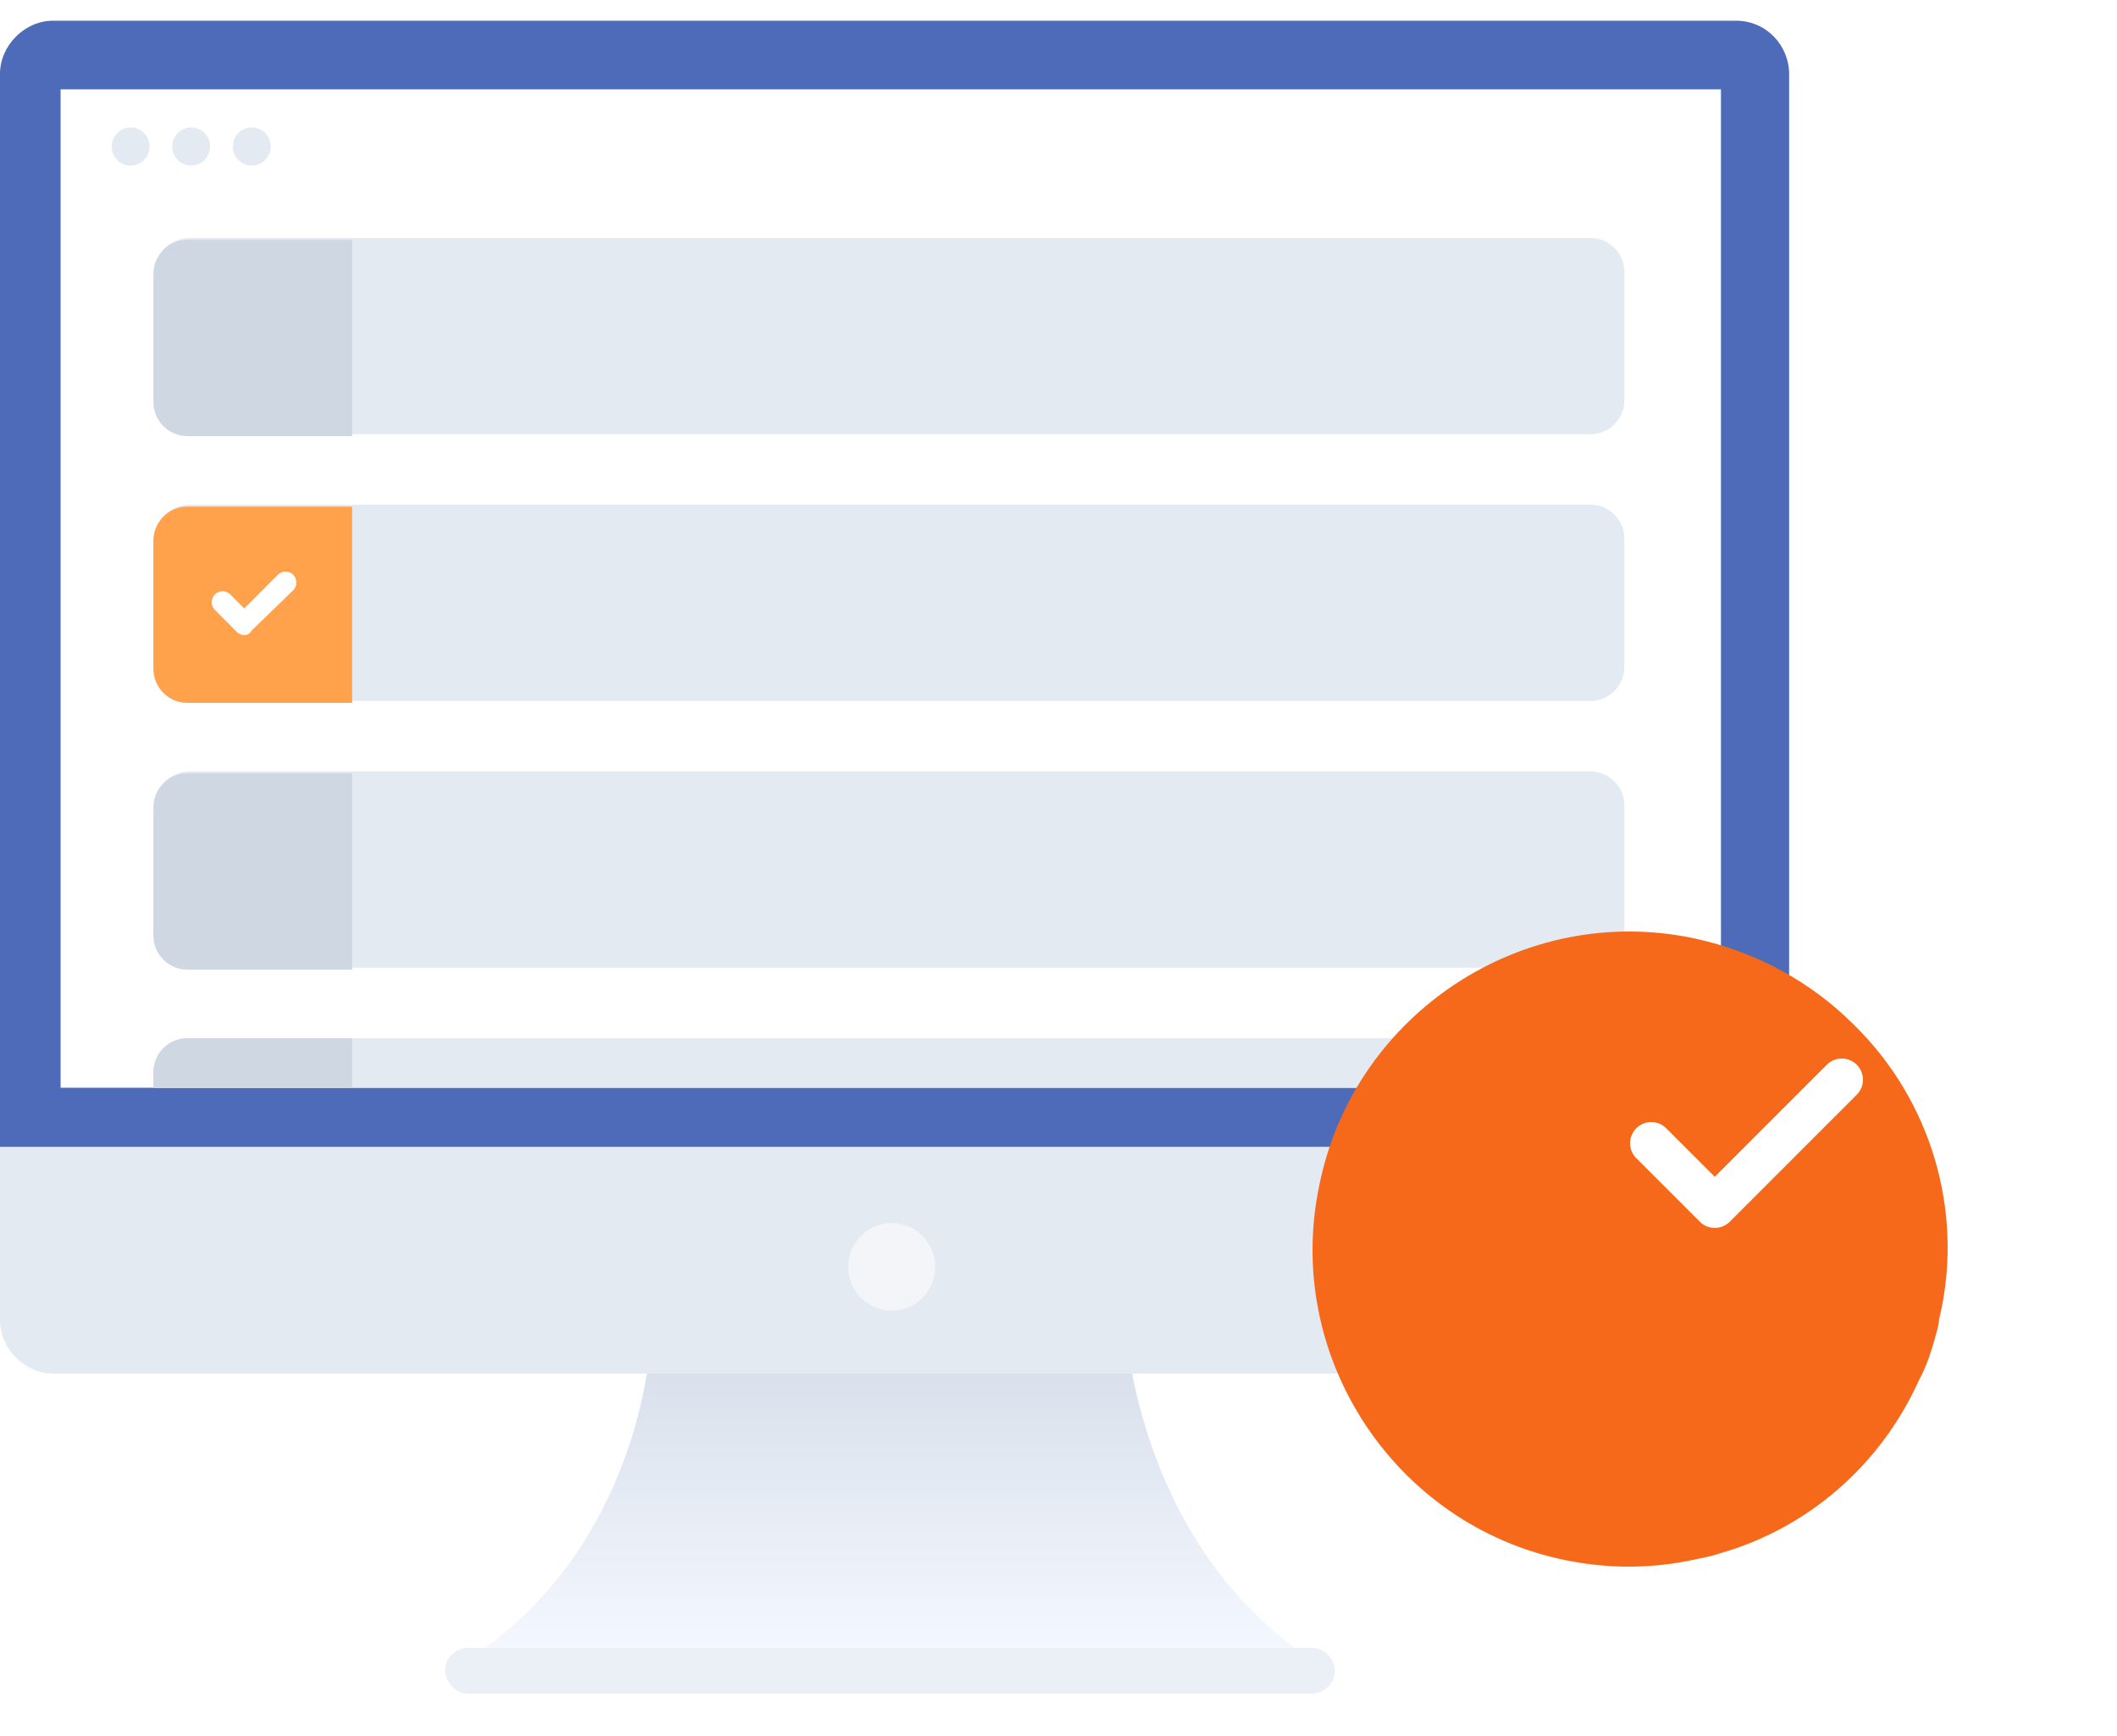 <svg width="100" height="82" viewBox="0 0 100 82" fill="none" xmlns="http://www.w3.org/2000/svg">
<path d="M62.69 78.83C55.894 79.01 47.755 78.83 42.032 78.74C36.309 78.92 28.17 79.01 21.374 78.83C28.081 74.96 30.406 67.85 30.764 63.17H53.211C53.747 67.76 56.072 74.96 62.69 78.83Z" fill="url(#paint0_linear_6_5398)"/>
<path d="M22.09 80H61.975C62.512 80 63.048 79.55 63.048 78.92C63.048 78.38 62.601 77.84 61.975 77.84H22.09C21.553 77.84 21.017 78.29 21.017 78.92C21.106 79.55 21.553 80 22.09 80Z" fill="#EBF0F6"/>
<path d="M84.511 3.5V62.36C84.511 63.8 83.348 64.88 82.007 64.88H2.504C1.163 64.88 0 63.71 0 62.36V3.5C0 2.15 1.163 0.98 2.504 0.98H82.007C83.438 0.98 84.511 2.15 84.511 3.5Z" fill="#E3EAF2"/>
<path d="M84.511 3.5V54.17H0V3.5C0 2.15 1.163 0.98 2.504 0.98H82.007C83.438 0.98 84.511 2.15 84.511 3.5Z" fill="#4D6BB8"/>
<path d="M81.292 4.22H2.862V51.38H81.292V4.22Z" fill="white"/>
<path d="M42.122 61.91C43.258 61.91 44.179 60.983 44.179 59.84C44.179 58.697 43.258 57.77 42.122 57.77C40.986 57.77 40.065 58.697 40.065 59.84C40.065 60.983 40.986 61.91 42.122 61.91Z" fill="#F3F5F9"/>
<path d="M76.731 12.86V18.89C76.731 19.79 76.016 20.51 75.122 20.51H8.944C8.049 20.51 7.334 19.79 7.334 18.89V12.86C7.334 11.96 8.049 11.24 8.944 11.24H75.122C76.016 11.24 76.731 11.96 76.731 12.86Z" fill="#E3EAF2"/>
<path d="M16.634 11.24V20.6H8.854C7.96 20.6 7.244 19.88 7.244 18.98V12.95C7.244 12.05 7.96 11.33 8.854 11.33H16.634V11.24Z" fill="#CED7E2"/>
<path d="M76.731 25.46V31.49C76.731 32.39 76.016 33.11 75.122 33.11H8.944C8.049 33.11 7.334 32.39 7.334 31.49V25.46C7.334 24.56 8.049 23.84 8.944 23.84H75.122C76.016 23.84 76.731 24.56 76.731 25.46Z" fill="#E3EAF2"/>
<path d="M16.634 23.84V33.2H8.854C7.96 33.2 7.244 32.48 7.244 31.58V25.55C7.244 24.65 7.96 23.93 8.854 23.93H16.634V23.84Z" fill="#FFA24B"/>
<path d="M11.537 30C11.405 30 11.273 29.934 11.207 29.867L10.149 28.807C9.95 28.608 9.95 28.276 10.149 28.077C10.347 27.878 10.678 27.878 10.876 28.077L11.537 28.74L13.124 27.149C13.322 26.95 13.653 26.95 13.851 27.149C14.05 27.348 14.05 27.68 13.851 27.878L11.868 29.801C11.802 29.934 11.669 30 11.537 30Z" fill="white"/>
<path d="M76.731 38.06V44.09C76.731 44.99 76.016 45.71 75.122 45.71H8.944C8.049 45.71 7.334 44.99 7.334 44.09V38.06C7.334 37.16 8.049 36.44 8.944 36.44H75.122C76.016 36.44 76.731 37.16 76.731 38.06Z" fill="#E3EAF2"/>
<path d="M16.634 36.44V45.8H8.854C7.96 45.8 7.244 45.08 7.244 44.18V38.15C7.244 37.25 7.96 36.53 8.854 36.53H16.634V36.44Z" fill="#CED7E2"/>
<path d="M76.731 50.66V51.38H7.244V50.66C7.244 49.76 7.96 49.04 8.854 49.04H75.032C76.016 49.04 76.731 49.76 76.731 50.66Z" fill="#E3EAF2"/>
<path d="M16.634 49.04V51.38H7.244V50.66C7.244 49.76 7.96 49.04 8.854 49.04H16.634Z" fill="#CED7E2"/>
<path d="M6.17 7.82C6.664 7.82 7.064 7.417 7.064 6.92C7.064 6.423 6.664 6.02 6.17 6.02C5.676 6.02 5.275 6.423 5.275 6.92C5.275 7.417 5.676 7.82 6.17 7.82Z" fill="#E3EAF2"/>
<path d="M9.032 7.82C9.526 7.82 9.926 7.417 9.926 6.92C9.926 6.423 9.526 6.02 9.032 6.02C8.538 6.02 8.138 6.423 8.138 6.92C8.138 7.417 8.538 7.82 9.032 7.82Z" fill="#E3EAF2"/>
<path d="M11.893 7.82C12.387 7.82 12.788 7.417 12.788 6.92C12.788 6.423 12.387 6.02 11.893 6.02C11.399 6.02 10.999 6.423 10.999 6.92C10.999 7.417 11.399 7.82 11.893 7.82Z" fill="#E3EAF2"/>
<g filter="url(#filter0_d_6_5398)">
<path d="M96.655 57.072C96.577 57.307 96.577 57.621 96.499 57.857C96.263 58.72 96.028 59.505 95.636 60.212C93.832 64.216 90.382 67.199 86.226 68.377C86.182 68.391 86.138 68.406 86.095 68.42C85.772 68.525 85.433 68.58 85.102 68.653C83.128 69.092 81.031 69.125 78.934 68.691C70.857 67.042 65.603 59.034 67.328 50.948C68.975 42.862 76.973 37.601 85.05 39.328C87.951 39.957 90.539 41.37 92.578 43.411C96.185 46.944 97.753 52.126 96.655 57.072Z" fill="#F7691A"/>
</g>
<path d="M78 54L81 57L87 51" stroke="white" stroke-width="2" stroke-linecap="round" stroke-linejoin="round"/>
<defs>
<filter id="filter0_d_6_5398" x="54" y="36" width="46" height="46" filterUnits="userSpaceOnUse" color-interpolation-filters="sRGB">
<feFlood flood-opacity="0" result="BackgroundImageFix"/>
<feColorMatrix in="SourceAlpha" type="matrix" values="0 0 0 0 0 0 0 0 0 0 0 0 0 0 0 0 0 0 127 0" result="hardAlpha"/>
<feOffset dx="-5" dy="5"/>
<feGaussianBlur stdDeviation="4"/>
<feColorMatrix type="matrix" values="0 0 0 0 0.619 0 0 0 0 0.657 0 0 0 0 0.725 0 0 0 0.66 0"/>
<feBlend mode="normal" in2="BackgroundImageFix" result="effect1_dropShadow_6_5398"/>
<feBlend mode="normal" in="SourceGraphic" in2="effect1_dropShadow_6_5398" result="shape"/>
</filter>
<linearGradient id="paint0_linear_6_5398" x1="42.077" y1="78.388" x2="42.077" y2="64.349" gradientUnits="userSpaceOnUse">
<stop stop-color="#F5F8FF"/>
<stop offset="0.991" stop-color="#D8E0EB"/>
</linearGradient>
</defs>
</svg>
